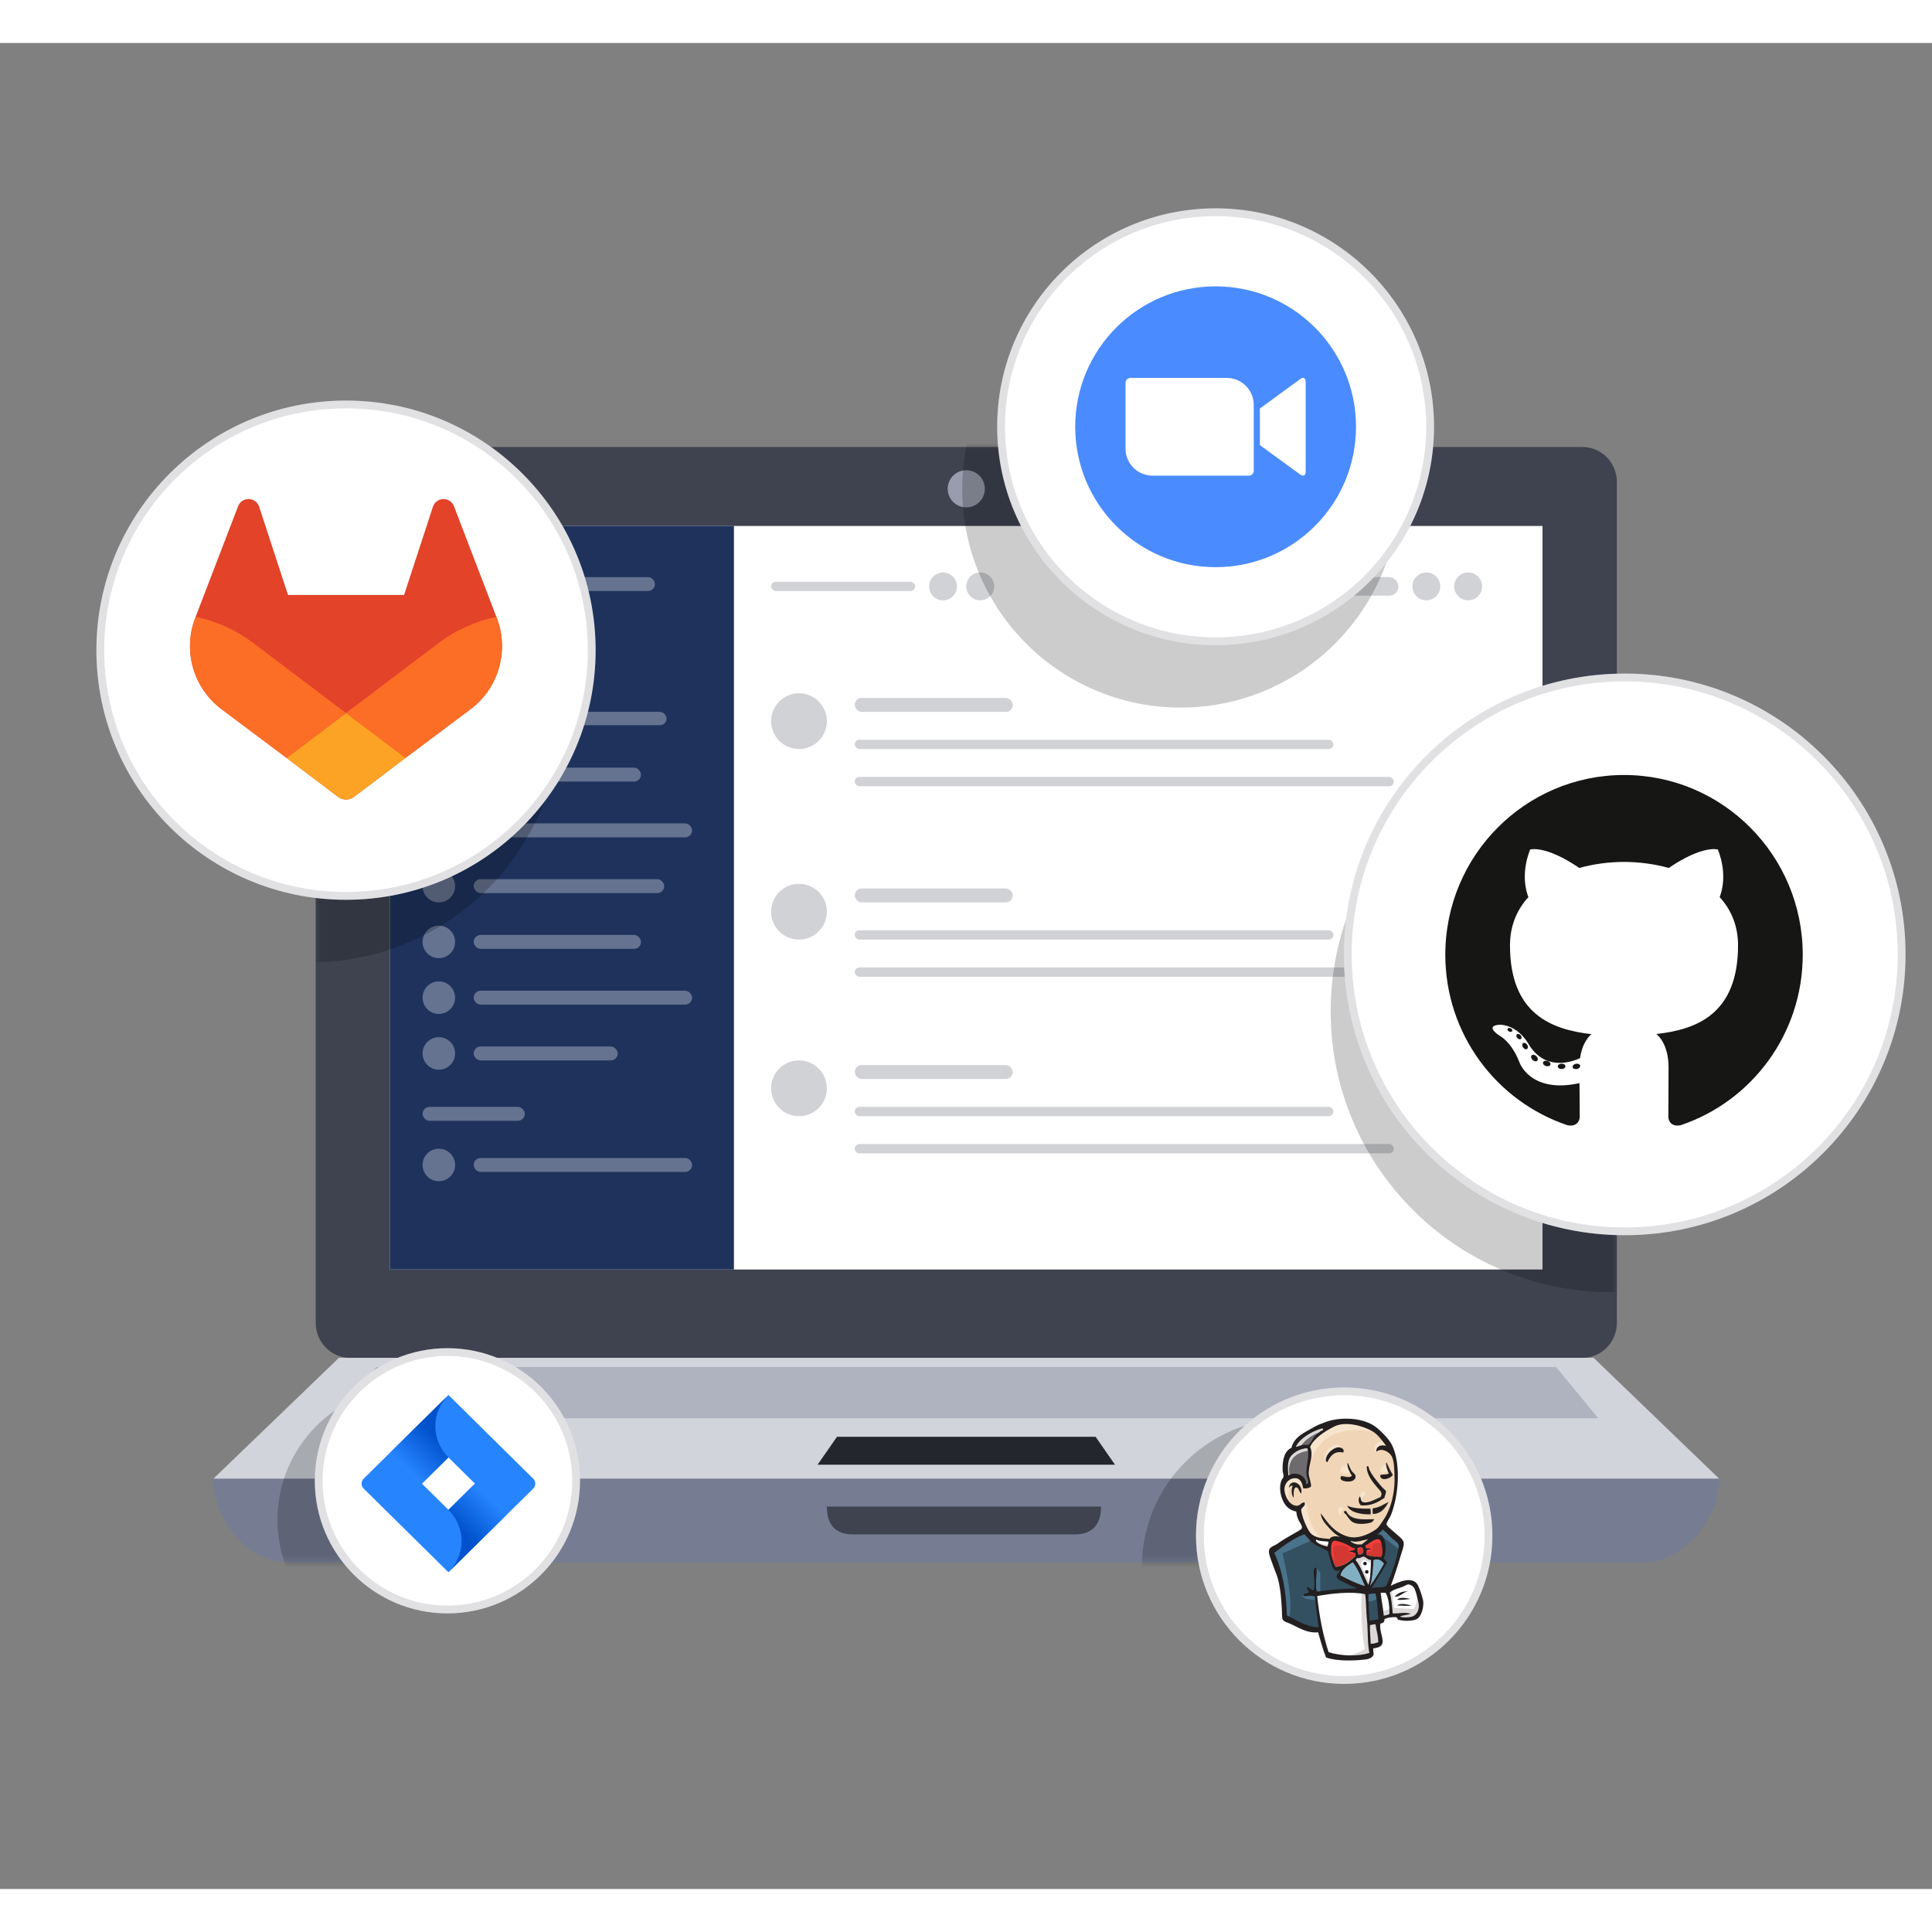<svg width="400" height="400" viewBox="0 0 292 279" fill="none" xmlns="http://www.w3.org/2000/svg">
<rect x="0" y="0" width="292" height="279" fill="#808080" stroke="none"/>
<path d="M52.827 198.718H239.257C240.629 198.699 241.938 198.126 242.896 197.125C243.854 196.124 244.385 194.777 244.371 193.379V66.397C244.385 64.999 243.854 63.651 242.896 62.651C241.938 61.65 240.629 61.077 239.257 61.057H52.827C51.456 61.079 50.148 61.653 49.19 62.653C48.232 63.653 47.701 64.999 47.713 66.397V193.386C47.703 194.783 48.235 196.127 49.193 197.126C50.151 198.124 51.457 198.697 52.827 198.718Z" fill="#3F4350"/>
<path d="M32.261 216.979C32.261 223.301 37.398 229.622 43.629 229.622H248.463C254.334 229.622 259.823 223.315 259.823 216.979H32.261Z" fill="#767D93"/>
<path d="M240.86 198.718H51.224L32.261 216.98H259.823L240.86 198.718Z" fill="#D1D4DB"/>
<path d="M235.189 200.123H56.887L50.522 207.849H241.562L235.189 200.123Z" fill="#AFB3C0"/>
<path d="M165.591 210.658H126.501L123.567 214.873H168.517L165.591 210.658Z" fill="#24262E"/>
<g clip-path="url(#clip0_2352_3124)">
<rect width="174.183" height="112.376" transform="translate(58.951 72.998)" fill="white"/>
<rect x="58.951" y="72.998" width="51.974" height="113.079" fill="#1E325C"/>
<circle opacity="0.32" cx="67.379" cy="82.128" r="4.916" fill="white"/>
<rect opacity="0.32" x="75.807" y="80.723" width="23.178" height="2.107" rx="1.054" fill="white"/>
<rect opacity="0.32" x="63.867" y="93.366" width="15.452" height="2.107" rx="1.054" fill="white"/>
<rect opacity="0.32" x="63.867" y="160.792" width="15.452" height="2.107" rx="1.054" fill="white"/>
<ellipse opacity="0.32" cx="66.325" cy="102.145" rx="2.458" ry="2.458" fill="white"/>
<rect opacity="0.32" x="71.593" y="101.092" width="29.148" height="2.017" rx="1.008" fill="white"/>
<ellipse opacity="0.32" cx="66.325" cy="127.43" rx="2.458" ry="2.458" fill="white"/>
<rect opacity="0.32" x="71.593" y="126.376" width="28.796" height="2.107" rx="1.054" fill="white"/>
<ellipse opacity="0.32" cx="66.325" cy="110.573" rx="2.458" ry="2.458" fill="white"/>
<rect opacity="0.32" x="71.593" y="109.52" width="25.285" height="2.107" rx="1.054" fill="white"/>
<ellipse opacity="0.32" cx="66.325" cy="135.858" rx="2.458" ry="2.458" fill="white"/>
<rect opacity="0.32" x="71.593" y="134.804" width="25.285" height="2.107" rx="1.054" fill="white"/>
<ellipse opacity="0.32" cx="66.325" cy="119.002" rx="2.458" ry="2.458" fill="white"/>
<rect opacity="0.32" x="71.593" y="117.948" width="33.011" height="2.107" rx="1.054" fill="white"/>
<ellipse opacity="0.32" cx="66.325" cy="144.286" rx="2.458" ry="2.458" fill="white"/>
<rect opacity="0.32" x="71.593" y="143.233" width="33.011" height="2.107" rx="1.054" fill="white"/>
<ellipse opacity="0.32" cx="66.325" cy="169.571" rx="2.458" ry="2.458" fill="white"/>
<rect opacity="0.32" x="71.593" y="168.517" width="33.011" height="2.107" rx="1.054" fill="white"/>
<ellipse opacity="0.32" cx="66.325" cy="152.714" rx="2.458" ry="2.458" fill="white"/>
<rect opacity="0.32" x="71.593" y="151.661" width="21.773" height="2.107" rx="1.054" fill="white"/>
<ellipse cx="120.758" cy="102.496" rx="4.214" ry="4.214" fill="#3F4350" fill-opacity="0.24"/>
<rect x="129.186" y="98.985" width="23.88" height="2.107" rx="1.054" fill="#3F4350" fill-opacity="0.24"/>
<rect x="129.186" y="105.306" width="72.342" height="1.405" rx="0.702" fill="#3F4350" fill-opacity="0.24"/>
<rect x="129.186" y="110.925" width="81.473" height="1.405" rx="0.702" fill="#3F4350" fill-opacity="0.24"/>
<ellipse cx="120.758" cy="131.293" rx="4.214" ry="4.214" fill="#3F4350" fill-opacity="0.24"/>
<rect x="129.186" y="127.781" width="23.88" height="2.107" rx="1.054" fill="#3F4350" fill-opacity="0.24"/>
<rect x="129.186" y="134.102" width="72.342" height="1.405" rx="0.702" fill="#3F4350" fill-opacity="0.24"/>
<rect x="129.186" y="139.721" width="81.473" height="1.405" rx="0.702" fill="#3F4350" fill-opacity="0.24"/>
<circle cx="120.758" cy="157.982" r="4.214" fill="#3F4350" fill-opacity="0.24"/>
<rect x="129.186" y="154.47" width="23.88" height="2.107" rx="1.054" fill="#3F4350" fill-opacity="0.24"/>
<rect x="129.186" y="160.792" width="72.342" height="1.405" rx="0.702" fill="#3F4350" fill-opacity="0.24"/>
<rect x="129.186" y="166.41" width="81.473" height="1.405" rx="0.702" fill="#3F4350" fill-opacity="0.24"/>
<ellipse cx="142.531" cy="82.128" rx="2.107" ry="2.107" fill="#3F4350" fill-opacity="0.24"/>
<ellipse cx="179.755" cy="82.128" rx="2.107" ry="2.107" fill="#3F4350" fill-opacity="0.24"/>
<ellipse cx="215.575" cy="82.128" rx="2.107" ry="2.107" fill="#3F4350" fill-opacity="0.24"/>
<ellipse cx="221.896" cy="82.128" rx="2.107" ry="2.107" fill="#3F4350" fill-opacity="0.24"/>
<ellipse cx="148.15" cy="82.128" rx="2.107" ry="2.107" fill="#3F4350" fill-opacity="0.24"/>
<rect x="116.543" y="81.426" width="21.773" height="1.405" rx="0.702" fill="#3F4350" fill-opacity="0.24"/>
<rect x="183.969" y="80.724" width="27.392" height="2.809" rx="1.405" fill="#3F4350" fill-opacity="0.24"/>
</g>
<path d="M146.042 64.569C146.597 64.569 147.141 64.734 147.603 65.043C148.065 65.351 148.425 65.79 148.637 66.303C148.85 66.817 148.906 67.382 148.797 67.927C148.689 68.472 148.421 68.972 148.028 69.365C147.636 69.758 147.135 70.026 146.59 70.134C146.045 70.243 145.48 70.187 144.967 69.974C144.453 69.761 144.015 69.401 143.706 68.939C143.397 68.477 143.232 67.934 143.232 67.379C143.232 66.633 143.528 65.919 144.055 65.392C144.582 64.865 145.297 64.569 146.042 64.569Z" fill="#989DAE"/>
<path d="M162.227 225.408H129.133C127.99 225.408 124.972 225.408 124.972 221.194H166.41C166.41 225.408 163.303 225.408 162.227 225.408Z" fill="#3F4350"/>
<mask id="mask0_2352_3124" style="mask-type:alpha" maskUnits="userSpaceOnUse" x="34" y="61" width="211" height="169">
<path d="M48 79.863C48 69.445 56.446 61 66.863 61H225.137C235.555 61 244 69.445 244 79.863V210.758C244 221.176 235.555 229.621 225.137 229.621H37.158C34.858 229.621 33.413 227.137 34.551 225.137L45.532 205.838C47.15 202.995 48 199.78 48 196.509V186.25V144.5V79.863Z" fill="#D9D9D9"/>
</mask>
<g mask="url(#mask0_2352_3124)">
<circle cx="243.558" cy="146.358" r="42.442" fill="black" fill-opacity="0.2"/>
<circle cx="47.011" cy="101.2" r="37.726" fill="black" fill-opacity="0.2"/>
<circle cx="61.979" cy="223.2" r="20.042" fill="black" fill-opacity="0.2"/>
<circle cx="194.979" cy="230.316" r="22.4" fill="black" fill-opacity="0.2"/>
<circle cx="178.442" cy="67.431" r="33.011" fill="black" fill-opacity="0.2"/>
</g>
<circle cx="245.558" cy="137.747" r="42.442" fill="white"/>
<circle cx="245.558" cy="137.747" r="41.853" stroke="#3F4350" stroke-opacity="0.16" stroke-width="1.179"/>
<path d="M245.453 110.632C230.537 110.632 218.442 122.792 218.442 137.794C218.442 149.795 226.181 159.977 236.914 163.569C238.264 163.82 238.759 162.98 238.759 162.262C238.759 161.614 238.734 159.475 238.723 157.205C231.208 158.848 229.622 154 229.622 154C228.394 150.86 226.623 150.026 226.623 150.026C224.173 148.34 226.808 148.374 226.808 148.374C229.52 148.566 230.949 151.174 230.949 151.174C233.358 155.326 237.267 154.126 238.809 153.432C239.051 151.676 239.751 150.478 240.524 149.8C234.524 149.112 228.217 146.783 228.217 136.376C228.217 133.41 229.273 130.987 231.001 129.085C230.72 128.401 229.796 125.638 231.262 121.896C231.262 121.896 233.53 121.166 238.692 124.681C240.847 124.079 243.157 123.777 245.453 123.767C247.748 123.777 250.061 124.079 252.219 124.681C257.375 121.166 259.64 121.896 259.64 121.896C261.11 125.638 260.185 128.401 259.905 129.085C261.637 130.987 262.685 133.41 262.685 136.376C262.685 146.808 256.366 149.105 250.351 149.778C251.32 150.621 252.183 152.274 252.183 154.808C252.183 158.442 252.152 161.367 252.152 162.262C252.152 162.985 252.638 163.832 254.007 163.565C264.734 159.969 272.464 149.791 272.464 137.794C272.464 122.792 260.37 110.632 245.453 110.632Z" fill="#161614"/>
<path d="M228.558 149.325C228.499 149.46 228.288 149.501 228.096 149.408C227.9 149.32 227.789 149.136 227.853 149C227.911 148.861 228.123 148.822 228.318 148.916C228.515 149.004 228.626 149.19 228.558 149.325ZM229.887 150.517C229.758 150.638 229.506 150.582 229.335 150.392C229.159 150.203 229.126 149.95 229.256 149.827C229.389 149.708 229.634 149.764 229.811 149.953C229.987 150.145 230.022 150.396 229.887 150.518M230.799 152.043C230.633 152.158 230.362 152.05 230.195 151.808C230.03 151.567 230.03 151.277 230.199 151.161C230.366 151.045 230.633 151.15 230.802 151.389C230.968 151.635 230.968 151.925 230.798 152.043M232.34 153.809C232.192 153.973 231.877 153.93 231.646 153.705C231.41 153.486 231.344 153.176 231.492 153.011C231.642 152.847 231.959 152.893 232.192 153.115C232.426 153.334 232.498 153.647 232.34 153.809M234.332 154.406C234.267 154.619 233.963 154.715 233.657 154.625C233.352 154.532 233.152 154.283 233.214 154.068C233.277 153.854 233.582 153.753 233.89 153.849C234.196 153.942 234.396 154.189 234.332 154.406M236.6 154.659C236.607 154.883 236.348 155.069 236.027 155.073C235.704 155.08 235.442 154.898 235.439 154.678C235.439 154.452 235.693 154.268 236.015 154.263C236.337 154.256 236.6 154.436 236.6 154.659ZM238.827 154.573C238.866 154.792 238.642 155.016 238.323 155.076C238.01 155.133 237.72 154.998 237.68 154.782C237.641 154.558 237.868 154.333 238.181 154.275C238.501 154.219 238.786 154.351 238.827 154.573Z" fill="#161614"/>
<circle cx="52.295" cy="91.768" r="37.726" fill="white"/>
<circle cx="52.295" cy="91.768" r="37.137" stroke="#3F4350" stroke-opacity="0.16" stroke-width="1.179"/>
<path d="M75.089 86.903L75.022 86.734L68.604 69.983C68.473 69.654 68.242 69.376 67.943 69.187C67.644 69.002 67.296 68.912 66.945 68.931C66.593 68.95 66.256 69.076 65.979 69.293C65.705 69.516 65.506 69.817 65.409 70.157L61.075 83.417H43.526L39.193 70.157C39.099 69.816 38.899 69.512 38.623 69.29C38.346 69.074 38.008 68.948 37.657 68.929C37.306 68.91 36.957 68.999 36.658 69.185C36.36 69.374 36.129 69.653 35.998 69.98L29.567 86.724L29.503 86.894C28.579 89.308 28.465 91.957 29.178 94.442C29.891 96.926 31.393 99.112 33.456 100.669L33.479 100.686L33.538 100.728L43.315 108.05L48.152 111.711L51.099 113.935C51.444 114.197 51.864 114.339 52.297 114.339C52.73 114.339 53.151 114.197 53.495 113.935L56.442 111.711L61.279 108.05L71.116 100.683L71.14 100.664C73.199 99.107 74.697 96.923 75.409 94.442C76.121 91.961 76.009 89.315 75.089 86.903Z" fill="#E24329"/>
<path d="M75.089 86.903L75.023 86.734C71.895 87.376 68.948 88.701 66.392 90.614L52.295 101.273C57.095 104.904 61.275 108.06 61.275 108.06L71.111 100.693L71.136 100.674C73.198 99.117 74.698 96.932 75.411 94.448C76.124 91.965 76.011 89.317 75.089 86.903Z" fill="#FC6D26"/>
<path d="M43.315 108.059L48.153 111.721L51.099 113.945C51.444 114.207 51.865 114.349 52.297 114.349C52.73 114.349 53.151 114.207 53.496 113.945L56.442 111.721L61.279 108.059C61.279 108.059 57.095 104.894 52.295 101.273C47.495 104.894 43.315 108.059 43.315 108.059Z" fill="#FCA326"/>
<path d="M38.196 90.613C35.641 88.697 32.695 87.368 29.567 86.724L29.503 86.893C28.579 89.308 28.465 91.957 29.178 94.442C29.891 96.926 31.393 99.112 33.456 100.669L33.479 100.686L33.538 100.727L43.315 108.05C43.315 108.05 47.489 104.894 52.295 101.263L38.196 90.613Z" fill="#FC6D26"/>
<circle cx="67.621" cy="217.305" r="20.042" fill="white"/>
<circle cx="67.621" cy="217.305" r="19.453" stroke="#3F4350" stroke-opacity="0.16" stroke-width="1.179"/>
<path d="M80.585 216.984L68.908 205.454L67.776 204.337L58.986 213.016L54.966 216.984C54.765 217.183 54.652 217.453 54.652 217.734C54.652 218.015 54.765 218.284 54.966 218.484L62.997 226.413L67.776 231.13L76.565 222.451L76.702 222.317L80.585 218.49C80.686 218.391 80.766 218.274 80.82 218.144C80.875 218.015 80.903 217.877 80.903 217.737C80.903 217.597 80.875 217.458 80.82 217.329C80.766 217.2 80.686 217.082 80.585 216.984ZM67.776 221.695L63.764 217.734L67.776 213.772L71.787 217.734L67.776 221.695Z" fill="#2684FF"/>
<path d="M67.776 213.772C66.515 212.526 65.803 210.838 65.798 209.076C65.792 207.315 66.493 205.622 67.747 204.369L58.968 213.034L63.746 217.751L67.776 213.772Z" fill="url(#paint0_linear_2352_3124)"/>
<path d="M71.799 217.723L67.776 221.695C69.043 222.946 69.755 224.643 69.755 226.412C69.755 228.181 69.043 229.877 67.776 231.128L76.58 222.44L71.799 217.723Z" fill="url(#paint1_linear_2352_3124)"/>
<circle cx="203.158" cy="225.6" r="22.4" fill="white"/>
<circle cx="203.158" cy="225.6" r="21.811" stroke="#3F4350" stroke-opacity="0.16" stroke-width="1.179"/>
<path d="M207.649 225.599L205.694 225.889L203.057 226.188L201.351 226.23L199.686 226.178L198.414 225.785L197.287 224.565L196.408 222.073L196.211 221.535L195.043 221.142L194.36 220.015L193.874 218.402L194.412 216.985L195.684 216.54L196.708 217.026L197.194 218.102L197.783 218.009L197.98 217.761L197.783 216.633L197.731 215.217L198.021 213.262L198.011 212.146L198.9 210.719L200.462 209.591L203.192 208.423L206.222 208.867L208.859 210.77L210.079 212.725L210.865 214.141L211.062 217.657L210.472 220.687L209.397 223.376L208.383 224.813" fill="#F0D6B7"/>
<path d="M205.995 234.047L199.014 234.337V235.505L199.604 239.611L199.314 239.952L194.433 238.287L194.092 237.698L193.606 232.176L192.458 228.867L192.209 228.081L196.119 225.392L197.339 224.906L198.414 226.23L199.345 227.057L200.421 227.398L200.907 227.543L201.496 230.087L201.941 230.625L203.068 230.232L202.282 231.752L206.522 233.758L205.995 234.047" fill="#335061"/>
<path d="M194.412 217.005L195.684 216.561L196.708 217.047L197.194 218.122L197.783 218.029L197.928 217.44L197.638 216.313L197.928 213.624L197.68 212.156L198.559 211.132L200.461 209.622L199.924 208.888L197.235 210.211L196.108 211.091L195.477 212.455L194.505 213.779L194.215 215.341L194.412 217.005Z" fill="#6D6B6D"/>
<path d="M196.418 212.414C196.418 212.414 197.152 210.605 200.079 209.726C203.005 208.847 200.224 209.095 200.224 209.095L197.049 210.315L195.829 211.535L195.291 212.507L196.418 212.414ZM194.95 216.664C194.95 216.664 193.926 213.241 197.835 212.756L197.69 212.166L195.001 212.797L194.215 215.341L194.412 217.006L194.95 216.664Z" fill="#DCD9D8"/>
<path d="M196.511 221.204L197.152 220.584C197.152 220.584 197.442 220.615 197.493 220.956C197.545 221.297 197.69 224.379 199.789 226.033C199.986 226.188 198.228 225.785 198.228 225.785L196.666 223.345M205.498 220.273C205.498 220.273 205.611 218.795 206.015 218.908C206.418 219.022 206.418 219.425 206.418 219.425C206.418 219.425 205.446 220.046 205.498 220.273ZM209.551 214.855C209.551 214.855 208.745 215.02 208.672 215.734C208.6 216.447 209.551 215.879 209.696 215.827M203.647 214.907C203.647 214.907 202.571 215.051 202.571 215.734C202.571 216.416 203.791 216.365 204.133 216.075M197.007 218.081C197.007 218.081 195.156 216.954 194.96 218.03C194.763 219.105 194.329 219.88 195.249 221.008L194.618 220.811L194.029 219.301L193.833 217.833L194.96 216.664L196.232 216.758L196.966 217.347L197.007 218.081M197.886 215C197.886 215 198.714 210.698 202.912 209.871C206.366 209.188 208.186 210.015 208.869 210.801C208.869 210.801 205.787 207.141 202.86 208.257C199.934 209.385 197.783 211.432 197.835 212.745C197.917 215 197.886 215 197.886 215M209.21 211.287C209.21 211.287 207.793 211.236 207.742 212.507C207.742 212.507 207.742 212.704 207.835 212.9C207.835 212.9 208.962 211.628 209.645 212.311" fill="#F7E4CD"/>
<path d="M203.016 213.035C203.016 213.035 202.768 211.091 201.113 212.218C200.038 212.952 200.141 213.976 200.327 214.172C200.524 214.369 200.472 214.762 200.617 214.493C200.761 214.224 200.72 213.345 201.258 213.097C201.785 212.849 202.675 212.58 203.016 213.035Z" fill="#F7E4CD"/>
<path d="M198.425 226.23L193.833 228.277C193.833 228.277 195.736 235.847 194.764 238.194L194.081 237.946L194.03 235.061L192.758 229.601L192.22 228.091L197.008 224.865L198.425 226.23M198.89 230.418L199.542 231.214V234.14H198.766C198.766 234.14 198.673 232.093 198.673 231.845C198.673 231.596 198.766 230.718 198.766 230.718M198.911 234.585L196.708 234.678L197.339 235.123L198.9 235.371" fill="#49728B"/>
<path d="M206.429 234.099L208.238 234.047L208.683 238.535L206.832 238.783L206.429 234.099" fill="#335061"/>
<path d="M206.915 234.099L209.645 233.954C209.645 233.954 210.772 231.121 210.772 230.976C210.772 230.831 211.744 226.871 211.744 226.871L209.541 224.575L209.097 224.182L207.928 225.351V229.89L206.915 234.099Z" fill="#335061"/>
<path d="M208.135 233.758L206.429 234.099L206.677 235.464C207.308 235.754 208.383 234.978 208.383 234.978M208.187 225.206L211.61 227.75L211.703 226.581L209.118 224.193L208.187 225.206" fill="#49728B"/>
<path d="M200.606 243.716L199.592 239.611L199.086 236.581L199.003 234.337L203.584 234.089H206.428L206.17 239.218L206.614 243.178L206.563 243.913L202.85 244.202L200.606 243.716Z" fill="white"/>
<path d="M205.798 234.047C205.798 234.047 205.55 239.125 206.284 242.744C206.284 242.744 204.816 243.675 202.675 243.912L206.78 243.768L207.266 243.478L206.677 235.474L206.522 233.758" fill="#DCD9D8"/>
<path d="M208.755 238.153L210.658 237.615L214.267 237.419L214.805 235.754L213.833 232.869L212.706 232.724L211.144 233.21L209.655 233.944L208.859 233.799L208.238 234.048" fill="white"/>
<path d="M208.724 237.17C208.724 237.17 209.996 236.581 210.193 236.633L209.655 233.944L210.286 233.696C210.286 233.696 210.73 236.24 210.73 236.529C210.73 236.529 213.461 236.674 213.709 236.674C213.709 236.674 214.298 235.547 214.153 234.378L214.691 235.94L214.743 236.819L213.957 237.987L213.078 238.184L211.609 238.132L211.123 237.501L209.417 237.749L208.879 237.946" fill="#DCD9D8"/>
<path d="M206.801 233.706L205.725 230.976L204.598 229.363C204.598 229.363 204.846 228.68 205.188 228.68H206.315L207.39 229.073L207.297 230.883L206.801 233.706Z" fill="white"/>
<path d="M207.018 232.775C207.018 232.775 205.653 230.138 205.653 229.745C205.653 229.745 205.901 229.156 206.242 229.301C206.583 229.446 207.318 229.839 207.318 229.839V228.908L205.653 228.567L204.525 228.711L206.428 233.22L206.821 233.272" fill="#DCD9D8"/>
<path d="M201.041 226.333L199.686 226.188L198.414 225.795V226.24L199.034 226.922L200.989 227.801" fill="white"/>
<path d="M198.859 226.478C198.859 226.478 200.368 227.109 200.865 226.964L200.916 227.553L199.551 227.264L198.724 226.674L198.859 226.478Z" fill="#DCD9D8"/>
<path d="M208.756 228.846C207.928 228.825 207.173 228.722 206.522 228.536C206.563 228.267 206.48 228.008 206.553 227.812C206.739 227.677 207.039 227.677 207.318 227.646C207.08 227.533 206.739 227.481 206.47 227.553C206.46 227.367 206.377 227.253 206.325 227.109C206.791 226.943 207.887 225.857 208.507 226.209C208.807 226.385 208.931 227.357 208.952 227.843C208.973 228.236 208.911 228.629 208.756 228.846Z" fill="#D33833"/>
<path d="M204.794 227.491C204.794 227.553 204.794 227.615 204.784 227.677C204.525 227.843 204.112 227.843 203.822 227.988C204.236 228.008 204.567 228.112 204.856 228.246C204.846 228.401 204.846 228.567 204.836 228.722C204.36 229.042 203.926 229.528 203.367 229.839C203.098 229.983 202.178 230.356 201.899 230.283C201.744 230.242 201.723 230.045 201.661 229.859C201.526 229.466 201.216 228.825 201.185 228.225C201.154 227.471 201.071 226.199 201.888 226.354C202.55 226.478 203.315 226.778 203.822 227.057C204.143 227.243 204.319 227.45 204.794 227.491Z" fill="#D33833"/>
<path d="M205.26 228.391C205.188 227.977 205.105 227.863 205.136 227.501C206.243 226.767 206.439 228.763 205.26 228.391" fill="#D33833"/>
<path d="M206.853 228.722C206.853 228.722 206.511 228.236 206.76 228.091C207.008 227.946 207.246 228.091 207.39 227.843C207.535 227.594 207.39 227.45 207.442 227.16C207.494 226.871 207.732 226.819 207.98 226.767C208.228 226.715 208.911 226.622 209.004 226.86L208.714 225.981L208.125 225.785L206.274 226.86L206.181 227.398V228.473M201.723 230.335C201.661 229.57 201.599 228.815 201.537 228.049C201.434 226.912 201.806 227.108 202.799 227.108C202.954 227.108 203.73 227.284 203.781 227.398C204.05 227.946 203.337 227.822 204.091 228.236C204.722 228.577 205.85 228.029 205.591 227.253C205.446 227.077 204.846 227.202 204.629 227.088L203.481 226.498C202.995 226.25 201.878 225.878 201.361 226.229C200.048 227.119 201.444 229.352 201.909 230.283" fill="#EF3D3A"/>
<path d="M203.016 213.035C201.682 212.724 201.02 213.593 200.617 214.493C200.255 214.41 200.4 213.914 200.493 213.666C200.73 213.014 201.692 212.135 202.478 212.259C202.809 212.301 203.264 212.611 203.016 213.035ZM209.5 214.544H209.562C209.862 215.165 210.12 215.827 210.503 216.385C210.245 216.985 208.58 217.502 208.6 216.447C208.962 216.292 209.583 216.416 209.903 216.209C209.717 215.703 209.459 215.268 209.5 214.545M203.688 214.565C203.978 215.093 204.071 215.641 204.474 216.034C204.66 216.209 205.012 216.427 204.836 216.923C204.795 217.037 204.495 217.295 204.319 217.347C203.688 217.533 202.209 217.388 202.706 216.592C203.233 216.613 203.936 216.933 204.329 216.551C204.029 216.075 203.492 215.124 203.688 214.565ZM209.262 219.88C208.311 220.49 207.245 221.163 205.674 221.008C205.343 220.718 205.208 220.066 205.539 219.643C205.705 219.932 205.601 220.47 206.077 220.552C206.966 220.708 208 220.004 208.642 219.767C209.035 219.095 208.611 218.857 208.249 218.422C207.514 217.543 206.542 216.447 206.573 215.134C206.873 214.917 206.894 215.465 206.935 215.558C207.318 216.447 208.28 217.595 208.973 218.36C209.148 218.546 209.428 218.733 209.459 218.857C209.552 219.208 209.221 219.642 209.262 219.88M196.666 219.239C196.366 219.063 196.294 218.319 195.942 218.298C195.436 218.267 195.529 219.27 195.529 219.86C195.187 219.55 195.125 218.577 195.374 218.081C195.084 217.936 194.96 218.236 194.794 218.34C195.012 216.84 196.997 217.647 196.666 219.239M209.862 220.511C209.417 221.359 208.786 222.29 207.483 222.321C207.452 222.052 207.432 221.628 207.483 221.463C208.487 221.359 209.107 220.852 209.862 220.511ZM203.616 221.059C204.443 221.494 205.974 221.545 207.111 221.514C207.173 221.762 207.173 222.073 207.173 222.373C205.715 222.435 203.998 222.073 203.616 221.059ZM203.461 221.866C204.04 223.314 206.015 223.148 207.68 223.107C207.608 223.293 207.452 223.52 207.246 223.593C206.708 223.81 205.239 223.975 204.495 223.582C204.029 223.334 203.719 222.765 203.461 222.435C203.347 222.279 202.726 221.876 203.461 221.866Z" fill="#231F20"/>
<path d="M209.19 229.839C208.517 230.997 207.866 232.186 207.07 233.199C207.401 232.217 207.545 230.562 207.597 229.301C208.3 228.97 208.9 229.373 209.19 229.839" fill="#81B0C4"/>
<path d="M212.819 233.996C212.065 234.151 211.537 234.885 210.792 234.833C211.206 234.265 211.909 234.016 212.819 233.996ZM213.15 235.175C212.53 235.237 211.806 235.34 211.186 235.288C211.485 234.833 212.623 234.999 213.15 235.175ZM213.368 236.198C212.675 236.209 211.816 236.198 211.154 236.147C211.547 235.723 212.923 235.991 213.368 236.198Z" fill="#231F20"/>
<path d="M207.886 238.99C207.99 239.859 208.331 240.738 208.29 241.689C207.907 241.813 207.69 241.927 207.173 241.927C207.142 241.12 207.028 239.88 207.059 239.104C207.307 239.125 207.679 238.928 207.886 238.99Z" fill="#DCD9D8"/>
<path d="M206.77 226.168C206.418 226.395 206.128 226.674 205.787 226.923C205.043 226.964 204.639 226.871 204.102 226.447C204.112 226.416 204.164 226.426 204.164 226.385C204.96 226.737 205.973 226.24 206.77 226.168" fill="#F0D6B7"/>
<path d="M202.612 231.576C202.83 230.635 203.688 230.138 204.463 229.621C205.26 230.635 205.746 231.938 206.284 233.199C205.012 232.817 203.719 232.207 202.612 231.576Z" fill="#81B0C4"/>
<path d="M207.06 239.114C207.029 239.89 207.132 241.121 207.173 241.937C207.691 241.937 207.908 241.824 208.29 241.7C208.332 240.748 207.99 239.869 207.887 239.001C207.68 238.928 207.308 239.125 207.06 239.114ZM199.076 234.73C199.417 237.842 199.903 240.448 200.803 243.209C202.799 243.819 205.198 243.871 206.967 243.323C206.646 241.772 206.78 239.88 206.594 238.215C206.449 236.963 206.522 235.712 206.325 234.44C204.185 233.996 201.165 234.337 199.076 234.73ZM206.832 234.461C206.811 235.795 206.894 237.119 206.998 238.453C207.515 238.38 207.856 238.328 208.332 238.215C208.177 236.932 208.197 235.474 207.877 234.337C207.515 234.347 207.194 234.337 206.832 234.461V234.461ZM209.428 234.244C209.18 234.192 208.9 234.244 208.673 234.244C208.787 235.33 209.045 236.529 209.138 237.677C209.5 237.687 209.697 237.512 209.997 237.46C210.017 236.457 209.914 235.071 209.428 234.244ZM213.368 237.842C214.133 237.656 214.609 236.726 214.392 235.764C214.247 235.123 213.999 233.903 213.72 233.489C213.523 233.189 212.975 232.786 212.53 233.065C211.817 233.52 210.565 233.654 210.048 234.202C210.307 235.071 210.39 236.25 210.493 237.346C211.382 237.398 212.468 237.098 213.213 237.418C212.696 237.584 212.034 237.584 211.589 237.832C211.962 238.008 212.81 237.977 213.368 237.843V237.842ZM206.274 233.199C205.736 231.938 205.25 230.635 204.454 229.621C203.678 230.138 202.83 230.635 202.603 231.576C203.719 232.207 205.012 232.817 206.274 233.199ZM207.597 229.301C207.546 230.562 207.401 232.217 207.07 233.199C207.866 232.176 208.518 230.997 209.19 229.839C208.9 229.373 208.301 228.97 207.597 229.301L207.597 229.301ZM206.098 228.774C205.798 228.742 205.54 229.125 205.146 228.96C205.053 229.063 204.971 229.166 204.878 229.27C205.746 230.325 206.15 231.814 206.822 233.044C207.184 231.855 207.142 230.562 207.225 229.27C206.729 229.291 206.45 228.805 206.098 228.773V228.774ZM205.136 227.502C205.105 227.863 205.188 227.977 205.26 228.391C206.439 228.763 206.243 226.767 205.136 227.502ZM203.823 227.067C203.316 226.788 202.551 226.488 201.889 226.364C201.072 226.209 201.155 227.481 201.186 228.236C201.217 228.835 201.527 229.466 201.661 229.87C201.724 230.056 201.744 230.252 201.899 230.294C202.179 230.356 203.109 229.994 203.368 229.849C203.926 229.549 204.361 229.063 204.836 228.732C204.847 228.577 204.847 228.412 204.857 228.256C204.567 228.112 204.247 228.019 203.823 227.998C204.102 227.853 204.526 227.853 204.785 227.688C204.785 227.626 204.785 227.564 204.795 227.502C204.319 227.45 204.143 227.243 203.823 227.067ZM198.962 226.188C198.538 226.623 200.152 227.202 200.658 227.233C200.658 226.964 200.813 226.705 200.782 226.509C200.172 226.405 199.376 226.478 198.962 226.188ZM204.175 226.385C204.175 226.426 204.123 226.416 204.112 226.447C204.661 226.871 205.064 226.964 205.798 226.922C206.129 226.685 206.429 226.395 206.78 226.168C205.974 226.24 204.96 226.736 204.174 226.385H204.175ZM208.952 227.833C208.932 227.357 208.807 226.374 208.507 226.199C207.887 225.837 206.791 226.933 206.325 227.098C206.377 227.243 206.46 227.357 206.47 227.543C206.75 227.471 207.08 227.522 207.318 227.636C207.039 227.667 206.739 227.667 206.553 227.801C206.491 227.998 206.574 228.256 206.522 228.525C207.173 228.711 207.928 228.805 208.756 228.835C208.911 228.629 208.973 228.236 208.952 227.833ZM198.249 226.602C198.114 226.509 197.215 225.34 197.091 225.392C195.467 226.033 193.947 227.14 192.592 228.194C193.885 230.976 194.412 234.378 194.505 237.656C195.984 238.349 197.287 239.352 199.304 239.456C199.066 237.811 198.859 236.333 198.725 234.781C198.218 234.564 197.494 234.792 197.018 234.719C197.018 234.151 197.742 234.471 197.804 234.089C197.845 233.799 197.401 233.778 197.546 233.323C197.918 233.458 198.114 233.758 198.507 233.872C198.869 233.086 198.507 231.69 198.559 231.028C198.569 230.904 198.621 230.345 198.9 230.438C199.148 230.521 198.89 231.938 198.911 232.558C198.931 233.137 198.838 233.685 199.076 234.047C201.02 233.778 202.996 233.613 205.105 233.551C204.64 233.355 204.092 233.168 203.492 232.827C203.161 232.641 202.137 232.258 202.044 231.948C201.889 231.452 202.437 231.193 202.53 230.769C201.548 231.307 201.362 230.252 201.124 229.518C200.917 228.846 200.793 228.339 200.741 227.957C199.883 227.522 198.973 227.119 198.249 226.602ZM208.094 225.526C209.449 224.875 209.697 227.977 209.159 228.98C209.242 229.28 209.521 229.394 209.635 229.663C208.88 231.017 208.042 232.279 207.266 233.613C207.835 233.251 208.663 233.551 209.335 233.282C209.583 233.189 209.759 232.62 209.945 232.165C210.462 230.924 211 229.353 211.238 228.174C211.289 227.905 211.444 227.315 211.403 227.078C211.341 226.643 210.762 226.323 210.462 226.064C209.914 225.568 209.573 225.144 208.993 224.679C208.776 225.02 208.28 225.247 208.094 225.527V225.526ZM195.157 213.521C194.515 214.234 194.65 215.558 194.722 216.509C195.891 215.775 197.432 216.571 197.421 217.812C197.98 217.802 197.628 217.119 197.525 216.675C197.194 215.237 198.083 213.686 197.566 212.373C196.563 212.456 195.746 212.859 195.157 213.521V213.521ZM199.769 209.395C198.311 209.808 196.439 210.873 195.839 212.187C196.305 212.114 196.625 211.887 197.08 211.856C197.256 211.845 197.484 211.928 197.68 211.877C198.073 211.773 198.414 210.884 198.714 210.553C199.004 210.232 199.355 210.088 199.593 209.798C199.748 209.726 199.976 209.726 199.986 209.498C199.924 209.426 199.852 209.374 199.769 209.395ZM207.37 209.788C205.85 208.929 203.285 208.288 201.672 209.095C200.369 209.746 198.611 210.822 198.011 212.176C198.569 213.49 197.845 214.689 197.794 216.023C197.773 216.737 198.125 217.347 198.156 218.122C197.959 218.443 197.38 218.474 196.977 218.453C196.842 217.771 196.605 217.006 195.901 216.923C194.908 216.809 194.174 217.636 194.133 218.495C194.081 219.508 194.908 221.183 196.087 221.07C196.542 221.028 196.656 220.573 197.153 220.573C197.421 221.111 196.739 221.276 196.667 221.659C196.646 221.762 196.718 222.145 196.77 222.331C196.987 223.21 197.463 224.358 197.928 225.03C198.528 225.888 199.697 226.012 200.958 226.095C201.186 225.609 202.013 225.651 202.551 225.775C201.899 225.516 201.3 224.896 200.803 224.348C200.234 223.717 199.655 223.045 199.624 222.217C200.71 223.717 201.599 225.03 203.564 225.692C205.053 226.188 206.791 225.464 207.939 224.658C208.414 224.327 208.694 223.789 209.035 223.313C210.297 221.494 210.886 218.908 210.762 216.395C210.71 215.361 210.71 214.327 210.359 213.634C209.997 212.911 208.766 212.249 208.042 212.911C207.908 212.197 208.642 211.763 209.5 212.021C208.89 211.225 208.249 210.284 207.37 209.788ZM210.203 233.168C211.393 232.579 213.606 231.586 214.34 233.168C214.619 233.758 214.94 234.74 215.074 235.35C215.271 236.198 214.857 237.998 213.978 238.277C213.202 238.525 212.303 238.515 211.372 238.328C211.258 238.235 211.145 238.08 211.052 237.915C210.39 237.894 209.759 237.946 209.242 238.225C209.293 238.721 208.962 238.794 208.642 238.897C208.414 239.818 209.107 241.017 208.942 241.844C208.828 242.444 208.094 242.537 207.556 242.641C207.535 242.972 207.577 243.251 207.618 243.53C207.494 243.985 206.946 244.243 206.419 244.306C204.692 244.512 202.075 244.605 200.421 244.006C199.955 242.868 199.593 241.493 199.21 240.2C197.597 240.376 196.284 239.507 195.053 238.928C194.629 238.732 194.04 238.618 193.874 238.277C193.719 237.946 193.781 237.315 193.74 236.726C193.647 235.206 193.554 233.737 193.161 232.186C192.985 231.483 192.664 230.873 192.447 230.201C192.24 229.58 191.889 228.805 191.796 228.184C191.661 227.264 192.53 227.212 193.078 226.809C193.936 226.188 194.609 225.847 195.539 225.289C195.819 225.123 196.646 224.71 196.739 224.513C196.925 224.131 196.418 223.593 196.284 223.293C196.067 222.817 195.953 222.414 195.922 221.948C195.146 221.824 194.547 221.359 194.195 220.842C193.605 219.973 193.192 218.371 193.709 217.161C193.75 217.068 193.947 216.871 193.978 216.726C194.04 216.437 193.864 216.054 193.854 215.744C193.802 214.162 194.123 212.797 195.188 212.321C195.622 210.594 197.173 210.026 198.631 209.167C199.18 208.847 199.779 208.64 200.4 208.412C202.623 207.595 206.046 207.75 207.897 209.146C208.683 209.736 209.935 210.987 210.379 211.897C211.568 214.286 211.476 218.288 210.648 221.204C210.534 221.597 210.379 222.166 210.152 222.641C209.997 222.972 209.511 223.624 209.562 223.913C209.624 224.213 210.679 225.009 210.907 225.227C211.31 225.619 212.086 226.137 212.148 226.633C212.22 227.16 211.92 227.884 211.765 228.391C211.269 230.087 210.772 231.648 210.203 233.168Z" fill="#231F20"/>
<path d="M202.292 221.421C202.354 221.338 202.705 221.204 203.202 221.442C203.202 221.442 202.612 221.535 202.664 222.517L202.416 222.466C202.426 222.476 202.167 221.587 202.292 221.421Z" fill="#F7E4CD"/>
<path d="M206.573 229.818C206.573 229.963 206.449 230.087 206.305 230.087C206.16 230.087 206.036 229.963 206.036 229.818C206.036 229.673 206.16 229.549 206.305 229.549C206.46 229.549 206.573 229.673 206.573 229.818ZM206.842 231.069C206.842 231.214 206.718 231.338 206.573 231.338C206.429 231.338 206.305 231.214 206.305 231.069C206.305 230.924 206.429 230.8 206.573 230.8C206.729 230.8 206.842 230.914 206.842 231.069Z" fill="#1D1919"/>
<circle cx="183.726" cy="58" r="33.011" fill="white"/>
<circle cx="183.726" cy="58" r="32.421" stroke="#3F4350" stroke-opacity="0.16" stroke-width="1.179"/>
<path d="M183.726 79.221C195.446 79.221 204.947 69.72 204.947 58C204.947 46.28 195.446 36.779 183.726 36.779C172.006 36.779 162.505 46.28 162.505 58C162.505 69.72 172.006 79.221 183.726 79.221Z" fill="#4A8CFF"/>
<path d="M170.11 51.356V61.329C170.115 62.41 170.55 63.446 171.318 64.207C172.086 64.969 173.125 65.394 174.207 65.39H188.743C188.94 65.391 189.129 65.314 189.269 65.175C189.408 65.037 189.488 64.849 189.489 64.653V54.68C189.484 53.599 189.049 52.563 188.281 51.802C187.513 51.04 186.474 50.615 185.392 50.619H170.86C170.762 50.618 170.665 50.636 170.575 50.673C170.484 50.709 170.402 50.764 170.332 50.832C170.262 50.9 170.207 50.982 170.169 51.072C170.131 51.162 170.111 51.258 170.11 51.356ZM190.415 55.246L196.416 50.862C196.937 50.43 197.341 50.538 197.341 51.32V64.689C197.341 65.578 196.847 65.471 196.416 65.146L190.415 60.772V55.246Z" fill="white"/>
<defs>
<linearGradient id="paint0_linear_2352_3124" x1="67.058" y1="209.764" x2="61.526" y2="215.365" gradientUnits="userSpaceOnUse">
<stop offset="0.18" stop-color="#0052CC"/>
<stop offset="1" stop-color="#2684FF"/>
</linearGradient>
<linearGradient id="paint1_linear_2352_3124" x1="68.542" y1="225.656" x2="74.063" y2="220.065" gradientUnits="userSpaceOnUse">
<stop offset="0.18" stop-color="#0052CC"/>
<stop offset="1" stop-color="#2684FF"/>
</linearGradient>
<clipPath id="clip0_2352_3124">
<rect width="174.183" height="112.376" fill="white" transform="translate(58.951 72.998)"/>
</clipPath>
</defs>
</svg>
